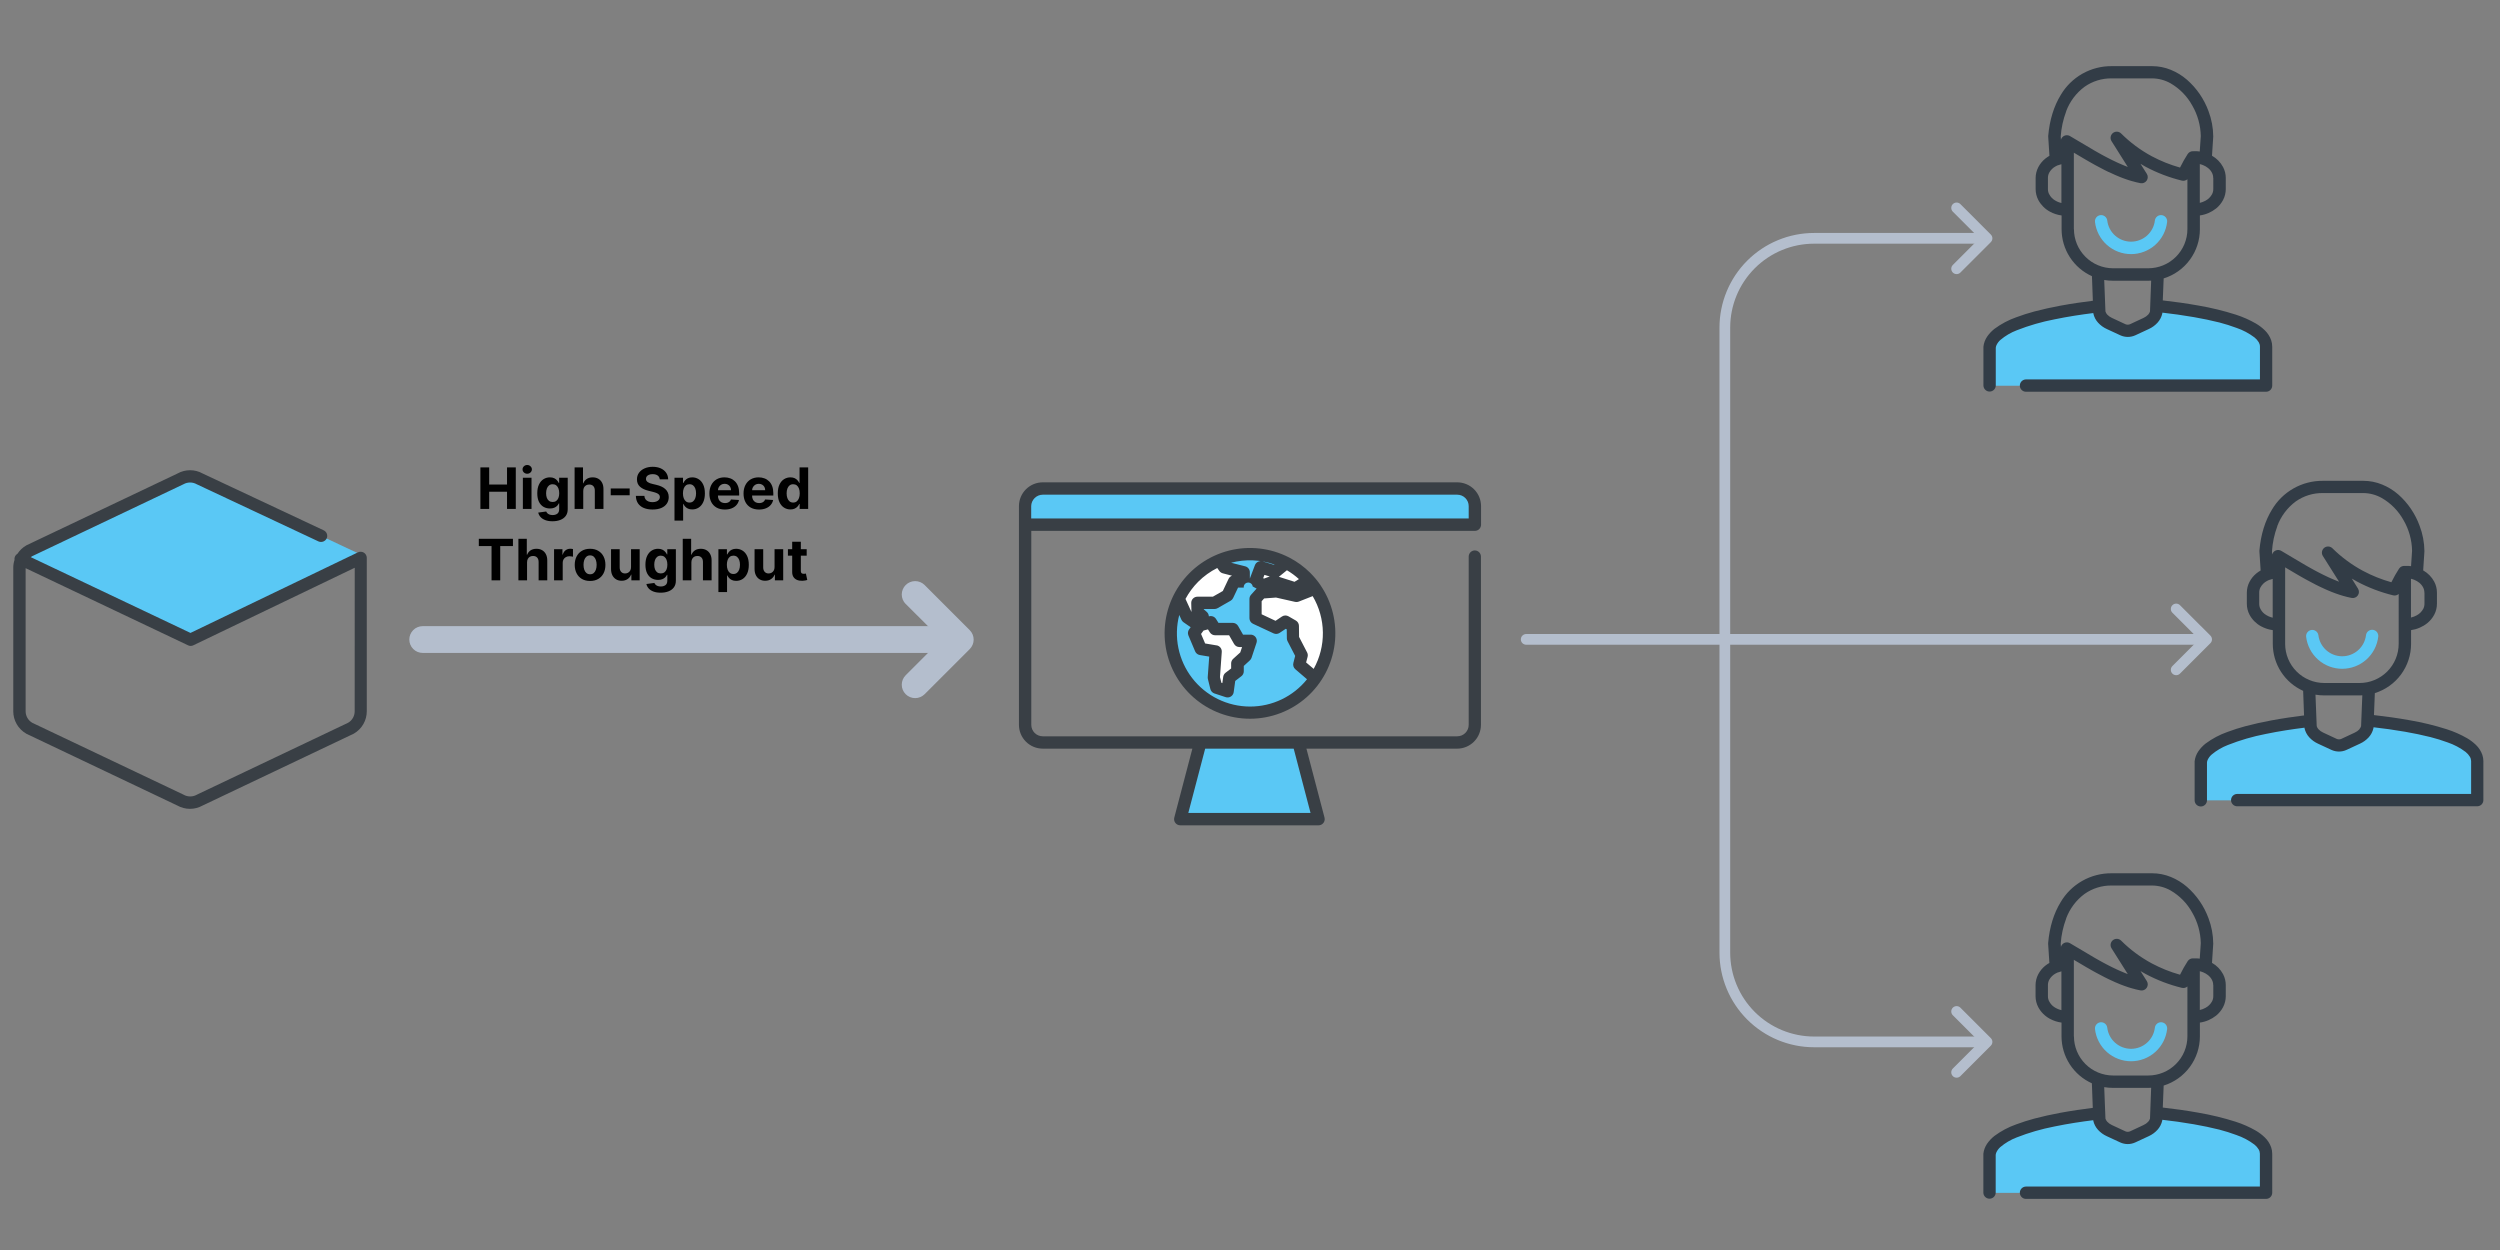 <svg width="1400" height="700" viewBox="0 0 1400 700" fill="none" xmlns="http://www.w3.org/2000/svg">
<rect x="0" y="0" width="1400" height="700" fill="#808080" stroke="none"/>
<path d="M203.32 311.16L106.32 358.04L12.5 312.54L101 268.22C102.663 267.269 104.545 266.769 106.46 266.769C108.375 266.769 110.257 267.269 111.92 268.22L203.32 311.16Z" fill="#5AC8F5"/>
<path d="M203.81 309.5C203.315 309.198 202.755 309.021 202.176 308.985C201.598 308.948 201.019 309.053 200.49 309.29L106.66 354.44L17.23 312C17.492 311.8 17.765 311.616 18.05 311.45L102.44 271.32L102.72 271.19C103.858 270.541 105.145 270.2 106.455 270.2C107.765 270.2 109.052 270.541 110.19 271.19L110.46 271.32L178.36 303.2C179.19 303.559 180.125 303.587 180.975 303.279C181.825 302.97 182.524 302.348 182.93 301.54C183.121 301.132 183.229 300.69 183.249 300.24C183.269 299.789 183.199 299.34 183.045 298.916C182.891 298.493 182.655 298.104 182.35 297.771C182.046 297.439 181.679 297.17 181.27 296.98L113.51 265.17C111.353 263.958 108.92 263.321 106.445 263.321C103.971 263.321 101.537 263.958 99.38 265.17L14.84 305.35L14.63 305.49C12.662 306.629 10.993 308.219 9.76 310.13L9.65 310.19C9.108 310.525 8.675 311.011 8.405 311.588C8.135 312.165 8.039 312.809 8.13 313.44V313.53C7.669 314.955 7.433 316.443 7.43 317.94V398.35C7.436 400.873 8.103 403.35 9.364 405.534C10.626 407.719 12.438 409.534 14.62 410.8L14.83 410.94L99.31 451.1C101.471 452.314 103.907 452.952 106.385 452.952C108.863 452.952 111.3 452.314 113.46 451.1L197.93 410.94L198.21 410.8C200.391 409.533 202.202 407.717 203.463 405.533C204.725 403.349 205.393 400.872 205.4 398.35V312.35C205.388 311.781 205.237 311.224 204.96 310.727C204.683 310.23 204.288 309.809 203.81 309.5ZM198.62 398.35C198.618 399.649 198.276 400.925 197.626 402.049C196.977 403.174 196.044 404.109 194.92 404.76L110.53 444.88L110.26 445.02C109.122 445.669 107.835 446.01 106.525 446.01C105.215 446.01 103.928 445.669 102.79 445.02L102.51 444.88L18.05 404.76C16.932 404.103 16.003 403.167 15.354 402.043C14.706 400.92 14.36 399.647 14.35 398.35V318.18L105.28 361.36C105.743 361.602 106.258 361.728 106.78 361.728C107.303 361.728 107.817 361.602 108.28 361.36L198.65 317.94L198.62 398.35Z" fill="#393F45"/>
<path d="M533.39 350.64H236.71C234.721 350.64 232.813 351.43 231.407 352.837C230 354.243 229.21 356.151 229.21 358.14C229.21 360.129 230 362.037 231.407 363.443C232.813 364.85 234.721 365.64 236.71 365.64H533.4C535.389 365.64 537.297 364.85 538.703 363.443C540.11 362.037 540.9 360.129 540.9 358.14C540.9 356.151 540.11 354.243 538.703 352.837C537.297 351.43 535.389 350.64 533.4 350.64" fill="#B4BECD"/>
<path d="M507.18 338.19L527.18 358.14L507.18 378.14C505.773 379.547 504.982 381.455 504.982 383.445C504.982 385.435 505.773 387.343 507.18 388.75C508.587 390.157 510.495 390.948 512.485 390.948C514.475 390.948 516.383 390.157 517.79 388.75L543.05 363.49C543.747 362.794 544.3 361.967 544.677 361.056C545.054 360.146 545.248 359.171 545.248 358.185C545.248 357.2 545.054 356.224 544.677 355.314C544.3 354.404 543.747 353.577 543.05 352.88L517.79 327.62C516.383 326.213 514.475 325.423 512.485 325.423C510.495 325.423 508.587 326.213 507.18 327.62C505.773 329.027 504.982 330.935 504.982 332.925C504.982 334.915 505.773 336.823 507.18 338.23V338.19Z" fill="#B4BECD"/>
<path d="M727.11 416.14L738.38 460.79H660.94L672.54 416.14H727.11ZM816.11 273.14H584C582.713 273.14 581.44 273.394 580.251 273.886C579.063 274.379 577.983 275.101 577.074 276.011C576.165 276.921 575.444 278.002 574.952 279.191C574.461 280.379 574.209 281.654 574.21 282.94V282.94V294.7H825.9V282.89C825.9 281.604 825.646 280.33 825.154 279.141C824.661 277.953 823.939 276.873 823.029 275.964C822.119 275.055 821.038 274.334 819.849 273.842C818.661 273.351 817.386 273.099 816.1 273.1L816.11 273.14ZM700 310.49C691.215 310.49 682.626 313.095 675.322 317.976C668.017 322.857 662.323 329.795 658.961 337.911C655.599 346.028 654.72 354.959 656.433 363.576C658.147 372.193 662.378 380.108 668.59 386.32C674.803 392.532 682.717 396.763 691.334 398.477C699.951 400.191 708.882 399.311 716.999 395.949C725.115 392.587 732.053 386.893 736.934 379.589C741.815 372.284 744.42 363.696 744.42 354.91C744.42 343.129 739.74 331.831 731.41 323.5C723.079 315.17 711.781 310.49 700 310.49V310.49Z" fill="#5AC8F5"/>
<path d="M694.12 359.09H700.4L697.63 367.46L693.1 371.65V376.19L688.56 379.65L687.56 387.33L681.27 385.26L679.89 379.67L680.89 365.02L672.52 363.63L668.76 354.74L671.7 350.65L664.84 345.81L660.11 335.51C664.959 325.865 673.033 318.223 682.93 313.91L685.75 317.91L696.57 320.68V325.79H691.19L687.5 333.59L680.17 337.74H670.6L670.74 342.97L673.51 345.41L672.82 349.95L678.05 348.56L680.5 352.41H690.36L694.12 359.09ZM713.31 326L725.52 329.84L733.01 325.21C729.423 321.26 725.159 317.982 720.42 315.53L714.35 320.45L706.14 317.99L703.14 325.68L707.68 328.12L713.31 326ZM736.67 329.84L726.22 333.98L715 331.39L706.44 332.04L703.22 335.6V346.44L714.74 351.81L719.97 348.31L724.08 350.68L724.16 357.73L729.05 367.16L727.66 372.39L734.97 378.67L736.71 380.05C746.28 363.93 747.71 347.28 736.71 329.79L736.67 329.84Z" fill="white"/>
<path d="M825.93 308.23C825.475 308.23 825.026 308.319 824.606 308.493C824.186 308.667 823.805 308.922 823.483 309.243C823.162 309.565 822.907 309.946 822.733 310.366C822.559 310.786 822.47 311.236 822.47 311.69V405.91C822.471 406.753 822.306 407.589 821.984 408.368C821.662 409.148 821.189 409.856 820.592 410.452C819.996 411.049 819.288 411.522 818.508 411.844C817.729 412.166 816.893 412.331 816.05 412.33H583.94C582.24 412.327 580.61 411.651 579.407 410.45C578.204 409.249 577.525 407.62 577.52 405.92V297.29H825.93C826.848 297.29 827.728 296.925 828.376 296.276C829.025 295.628 829.39 294.748 829.39 293.83V283.46C829.395 279.926 827.997 276.535 825.503 274.032C823.009 271.528 819.624 270.118 816.09 270.11H583.94C582.19 270.109 580.457 270.452 578.839 271.121C577.222 271.79 575.753 272.771 574.515 274.008C573.277 275.245 572.295 276.714 571.625 278.33C570.955 279.947 570.61 281.68 570.61 283.43V405.91C570.61 409.445 572.014 412.836 574.514 415.336C577.014 417.835 580.405 419.24 583.94 419.24H667.73L657.6 457.85C657.368 458.737 657.499 459.68 657.962 460.471C658.425 461.262 659.183 461.837 660.07 462.07C660.354 462.141 660.647 462.178 660.94 462.18H738.38C738.834 462.18 739.284 462.09 739.704 461.917C740.124 461.743 740.505 461.488 740.826 461.166C741.148 460.845 741.403 460.464 741.576 460.044C741.75 459.624 741.84 459.174 741.84 458.72C741.843 458.426 741.806 458.133 741.73 457.85L731.6 419.25H816C819.534 419.245 822.921 417.838 825.42 415.34C827.918 412.841 829.325 409.454 829.33 405.92V311.69C829.33 310.778 828.969 309.904 828.326 309.257C827.684 308.611 826.811 308.245 825.9 308.24L825.93 308.23ZM579.4 278.92C579.994 278.321 580.702 277.845 581.481 277.521C582.26 277.196 583.096 277.029 583.94 277.03H816.05C816.892 277.027 817.726 277.191 818.505 277.511C819.284 277.832 819.992 278.303 820.588 278.897C821.185 279.492 821.658 280.198 821.981 280.976C822.304 281.754 822.47 282.588 822.47 283.43V283.43V290.34H577.47V283.43C577.479 282.588 577.654 281.756 577.985 280.982C578.316 280.208 578.797 279.507 579.4 278.92ZM733.9 455.24H665.45L674.9 419.24H724.47L733.9 455.24ZM733.79 320.84C730.321 317.387 726.345 314.484 722 312.23L721.77 312.12C711.398 306.811 699.444 305.472 688.154 308.356C676.864 311.24 667.017 318.147 660.461 327.78C653.905 337.413 651.093 349.108 652.553 360.668C654.012 372.229 659.644 382.858 668.388 390.559C677.133 398.26 688.388 402.502 700.04 402.489C711.692 402.475 722.939 398.207 731.666 390.487C740.392 382.766 745.999 372.124 747.433 360.56C748.866 348.997 746.028 337.308 739.45 327.69V327.64C737.781 325.213 735.889 322.947 733.8 320.87L733.79 320.84ZM727.38 324.3L724.94 325.81L716.15 323C716.244 322.939 716.334 322.872 716.42 322.8L720.68 319.34C723.075 320.755 725.32 322.41 727.38 324.28V324.3ZM707.38 323.79L708.07 321.93L711.07 322.83L707.88 324L707.38 323.79ZM713.71 316.13L713.47 316.32L707 314.38C706.162 314.13 705.262 314.206 704.477 314.591C703.693 314.977 703.084 315.644 702.77 316.46L699.91 324V320.48C699.911 319.714 699.657 318.97 699.188 318.365C698.719 317.76 698.062 317.329 697.32 317.14L689.42 315.14C697.439 313.016 705.912 313.364 713.73 316.14L713.71 316.13ZM671 325.77C674.12 322.654 677.719 320.057 681.66 318.08L682.84 319.74C683.327 320.41 684.035 320.885 684.84 321.08L689.94 322.4C689.088 322.71 688.391 323.342 688 324.16L684.78 330.96L679.2 334.15H670.55C669.632 334.15 668.752 334.514 668.103 335.163C667.454 335.812 667.09 336.692 667.09 337.61V337.71L667.22 342.71L663.87 335.39C665.763 331.852 668.165 328.61 671 325.77V325.77ZM681.37 361.43L674.87 360.34L672.59 355L673.98 353.11L676.46 352.45L677.54 354.15C677.853 354.641 678.284 355.045 678.795 355.324C679.305 355.604 679.878 355.75 680.46 355.75H688.3L691.07 360.59C691.37 361.122 691.806 361.565 692.333 361.874C692.86 362.183 693.459 362.347 694.07 362.35H695.55L694.55 365.35L690.55 368.97C690.198 369.293 689.918 369.685 689.727 370.123C689.536 370.56 689.438 371.033 689.44 371.51V374.34L686.25 376.79C685.569 377.342 685.122 378.132 685 379L684.51 382.54L683.99 382.36L683.19 379.16L684.19 365.05C684.25 364.195 683.99 363.349 683.462 362.675C682.933 362.001 682.174 361.546 681.33 361.4L681.37 361.43ZM700 395.67C693.744 395.66 687.573 394.218 681.96 391.456C676.346 388.693 671.44 384.682 667.616 379.731C663.792 374.78 661.152 369.019 659.897 362.89C658.643 356.76 658.808 350.425 660.38 344.37L661.62 347.09C661.881 347.643 662.28 348.118 662.78 348.47L666.78 351.24L665.88 352.48C665.536 352.963 665.322 353.527 665.257 354.117C665.192 354.707 665.279 355.303 665.51 355.85L669.27 364.75C669.496 365.288 669.856 365.76 670.314 366.122C670.772 366.484 671.314 366.724 671.89 366.82L677.16 367.7L676.33 379.21C676.308 379.576 676.341 379.944 676.43 380.3L677.81 385.89C677.954 386.453 678.236 386.97 678.631 387.396C679.025 387.822 679.52 388.143 680.07 388.33L686.36 390.4C687.23 390.688 688.178 390.619 688.998 390.209C689.817 389.798 690.44 389.079 690.73 388.21C690.801 388.01 690.848 387.801 690.87 387.59L691.73 381.32L695.14 378.7C695.569 378.376 695.916 377.958 696.156 377.477C696.395 376.997 696.52 376.467 696.52 375.93V372.93L699.95 369.77C700.38 369.375 700.7 368.875 700.88 368.32L703.65 359.95C703.938 359.08 703.869 358.131 703.459 357.312C703.048 356.493 702.329 355.87 701.46 355.58C701.109 355.46 700.741 355.4 700.37 355.4H696.1L693.34 350.56C693.037 350.03 692.601 349.588 692.075 349.28C691.548 348.971 690.95 348.805 690.34 348.8H682.34L680.95 346.6C680.557 345.98 679.976 345.502 679.293 345.236C678.609 344.97 677.858 344.929 677.15 345.12H676.95C676.931 344.654 676.817 344.196 676.616 343.775C676.415 343.354 676.13 342.978 675.78 342.67L674.12 341.22V341.05H680.12C680.72 341.049 681.31 340.891 681.83 340.59L689.16 336.4C689.769 336.049 690.254 335.518 690.55 334.88L693.31 329.06H696.51C696.426 328.397 696.61 327.728 697.019 327.2C697.429 326.672 698.032 326.328 698.695 326.245C699.358 326.161 700.027 326.345 700.555 326.754C701.083 327.164 701.426 327.767 701.51 328.43L703.7 329.6L700.59 333.06C700.02 333.695 699.7 334.516 699.69 335.37V346.22C699.698 346.872 699.89 347.509 700.244 348.058C700.598 348.606 701.099 349.043 701.69 349.32L713.21 354.69C713.748 354.936 714.34 355.04 714.93 354.993C715.52 354.946 716.088 354.749 716.58 354.42L720.04 352.12L720.58 352.44L720.64 357.52C720.643 358.06 720.777 358.592 721.03 359.07L725.29 367.3L724.29 371.25C724.121 371.877 724.133 372.54 724.324 373.161C724.515 373.781 724.878 374.336 725.37 374.76L731.93 380.39C728.094 385.168 723.233 389.023 717.706 391.668C712.179 394.313 706.127 395.681 700 395.67V395.67ZM735.78 374.67L731.42 370.97L732.25 367.84C732.468 367.008 732.372 366.125 731.98 365.36L727.48 356.67L727.41 350.45C727.401 349.849 727.236 349.262 726.93 348.744C726.625 348.227 726.191 347.798 725.67 347.5L721.56 345.13C721.002 344.806 720.364 344.645 719.719 344.664C719.074 344.684 718.447 344.883 717.91 345.24L714.3 347.66L706.52 344V336.68L707.9 335.13L714.56 334.63L725.3 337.06C725.968 337.205 726.663 337.149 727.3 336.9L735.1 333.83C738.75 339.99 740.72 347 740.813 354.159C740.906 361.319 739.119 368.377 735.63 374.63L735.78 374.67Z" fill="#393F45"/>
<path d="M1269 194.49V216H1114.14V194.49C1115.52 180.97 1150.36 174.55 1172.82 171.8H1175.53L1175.66 174.93C1176.2 177.49 1178.24 179.77 1181.26 181.16L1188.86 184.69C1189.72 185.076 1190.65 185.275 1191.59 185.275C1192.53 185.275 1193.46 185.076 1194.32 184.69L1201.92 181.16C1204.92 179.78 1206.98 177.47 1207.51 174.93L1207.65 171.62H1210.37C1233.45 174.15 1269.66 180.42 1269 194.49ZM1173.2 124.31C1173.77 129.264 1176.15 133.834 1179.87 137.151C1183.6 140.468 1188.41 142.301 1193.4 142.301C1198.38 142.301 1203.19 140.468 1206.92 137.151C1210.64 133.834 1213.02 129.264 1213.59 124.31C1213.7 123.4 1213.44 122.485 1212.87 121.766C1212.3 121.047 1211.47 120.582 1210.57 120.475C1209.66 120.368 1208.74 120.626 1208.02 121.193C1207.3 121.761 1206.84 122.59 1206.73 123.5C1206.34 126.762 1204.77 129.769 1202.31 131.95C1199.85 134.131 1196.68 135.335 1193.4 135.335C1190.11 135.335 1186.94 134.131 1184.48 131.95C1182.02 129.769 1180.45 126.762 1180.06 123.5C1179.95 122.59 1179.49 121.761 1178.77 121.193C1178.05 120.626 1177.13 120.368 1176.23 120.475C1175.32 120.582 1174.49 121.047 1173.92 121.766C1173.35 122.485 1173.09 123.4 1173.2 124.31V124.31Z" fill="#5AC8F5"/>
<path d="M1272.44 194.09C1272.44 192.869 1272.24 191.657 1271.85 190.5C1271.1 188.378 1269.86 186.462 1268.23 184.91C1266.74 183.475 1265.09 182.223 1263.31 181.18C1259.72 179.118 1255.93 177.442 1251.99 176.18C1245.2 174.019 1238.27 172.331 1231.25 171.13C1224.25 169.86 1217.25 168.92 1211.16 168.23L1211.65 156.02V155.92C1217.53 154.093 1222.67 150.432 1226.32 145.473C1229.97 140.515 1231.94 134.518 1231.94 128.36V120.65C1235.27 120.181 1238.41 118.828 1241.04 116.73C1242.65 115.422 1243.98 113.799 1244.94 111.96C1245.92 110.083 1246.43 107.997 1246.43 105.88V99.66C1246.43 97.543 1245.92 95.457 1244.94 93.58C1243.52 90.907 1241.36 88.697 1238.72 87.21L1239.41 76.57V76.34C1239.37 71.535 1238.48 66.774 1236.78 62.28C1234.3 55.479 1230.15 49.414 1224.7 44.65C1222.02 42.328 1218.98 40.461 1215.7 39.12C1212.37 37.748 1208.8 37.042 1205.2 37.04H1182.56C1176.8 36.988 1171.13 38.456 1166.11 41.294C1161.1 44.133 1156.92 48.243 1154 53.21C1150.19 59.44 1147.78 67.12 1147 76.09C1146.99 76.26 1146.99 76.43 1147 76.6L1147.69 87.25C1146.87 87.719 1146.09 88.251 1145.35 88.84C1143.74 90.148 1142.41 91.771 1141.45 93.61C1140.47 95.488 1139.96 97.573 1139.95 99.69V105.92C1139.96 108.037 1140.47 110.121 1141.45 112C1142.93 114.767 1145.19 117.038 1147.95 118.53C1149.98 119.628 1152.2 120.35 1154.49 120.66V128.38C1154.5 133.931 1156.1 139.363 1159.12 144.024C1162.13 148.685 1166.43 152.377 1171.49 154.66L1172 168.42C1166.47 169.11 1160.15 170.01 1153.78 171.19C1148.87 172.1 1143.92 173.19 1139.21 174.44C1135.8 175.35 1132.43 176.44 1129.13 177.66C1124.77 179.191 1120.66 181.369 1116.94 184.12C1115.34 185.364 1113.94 186.848 1112.79 188.52C1111.66 190.193 1110.95 192.114 1110.72 194.12C1110.71 194.236 1110.71 194.353 1110.72 194.47V216C1110.77 216.884 1111.15 217.716 1111.8 218.325C1112.44 218.934 1113.29 219.274 1114.18 219.274C1115.06 219.274 1115.91 218.934 1116.56 218.325C1117.2 217.716 1117.58 216.884 1117.63 216V194.72C1117.69 194.245 1117.81 193.78 1118 193.34C1118.53 192.193 1119.3 191.171 1120.25 190.34C1122.97 188.054 1126.05 186.239 1129.36 184.97C1136.25 182.262 1143.38 180.199 1150.65 178.81C1158.07 177.27 1165.65 176.13 1172.27 175.31V175.57C1172.69 177.492 1173.61 179.269 1174.94 180.72C1176.3 182.206 1177.95 183.404 1179.78 184.24L1187.39 187.77C1188.7 188.368 1190.13 188.678 1191.58 188.678C1193.02 188.678 1194.45 188.368 1195.76 187.77L1203.36 184.24C1205.2 183.408 1206.84 182.21 1208.2 180.72C1209.53 179.27 1210.46 177.493 1210.88 175.57C1210.91 175.408 1210.93 175.244 1210.94 175.08C1216.38 175.7 1222.48 176.52 1228.59 177.59C1233.43 178.44 1238.32 179.45 1242.86 180.59C1246.08 181.429 1249.25 182.43 1252.37 183.59C1256.01 184.821 1259.43 186.631 1262.5 188.95C1263.45 189.7 1264.26 190.614 1264.88 191.65C1265.32 192.37 1265.56 193.196 1265.57 194.04V212.47H1134.55C1133.66 212.476 1132.8 212.826 1132.16 213.449C1131.52 214.071 1131.15 214.917 1131.11 215.81C1131.08 216.702 1131.4 217.572 1131.99 218.238C1132.59 218.903 1133.42 219.312 1134.31 219.38H1269C1269.45 219.38 1269.9 219.29 1270.32 219.116C1270.74 218.942 1271.12 218.687 1271.44 218.366C1271.76 218.044 1272.02 217.663 1272.19 217.243C1272.36 216.823 1272.45 216.374 1272.45 215.92V194.49C1272.43 194.36 1272.44 194.22 1272.44 194.09ZM1239.44 99.63V105.85C1239.45 106.861 1239.21 107.86 1238.75 108.76C1237.9 110.315 1236.61 111.585 1235.04 112.41C1234.05 112.95 1232.99 113.35 1231.89 113.6V91.9C1232.13 91.96 1232.37 92 1232.58 92.07C1232.97 92.182 1233.35 92.316 1233.72 92.47V92.47C1234.73 92.87 1235.68 93.423 1236.53 94.11C1237.41 94.814 1238.14 95.692 1238.67 96.69C1239.15 97.595 1239.4 98.605 1239.39 99.63H1239.44ZM1157.01 62.39C1159.04 56.893 1162.63 52.105 1167.33 48.61C1171.77 45.471 1177.1 43.819 1182.54 43.89H1205.16C1208.8 43.917 1212.37 44.87 1215.53 46.66C1220.64 49.626 1224.84 53.931 1227.68 59.11C1230.69 64.309 1232.32 70.186 1232.44 76.19L1231.86 84.82H1231.65L1231.09 84.76L1230.4 84.69H1228.3C1227.68 84.635 1227.05 84.751 1226.49 85.024C1225.93 85.297 1225.45 85.717 1225.11 86.24C1223.53 88.685 1222.1 91.223 1220.82 93.84C1215.3 92.3 1209.97 90.161 1204.92 87.46C1198.63 84.061 1192.87 79.773 1187.81 74.73C1187.21 74.136 1186.4 73.785 1185.56 73.743C1184.71 73.7 1183.88 73.969 1183.22 74.499C1182.56 75.029 1182.12 75.783 1181.97 76.618C1181.83 77.453 1182 78.311 1182.45 79.03L1191.56 93.48L1190.74 93.17L1190.41 93.04L1189.41 92.63L1188.83 92.39L1187.35 91.76L1186.82 91.53L1185.29 90.84L1184.83 90.61L1183.22 89.85L1182.85 89.67L1181.17 88.82L1180.89 88.68L1179.12 87.76L1178.95 87.67L1177.08 86.67C1175.75 85.98 1174.44 85.2 1173.15 84.46C1167.97 81.46 1163.15 78.46 1159.15 76.17C1158.76 75.946 1158.32 75.802 1157.87 75.746C1157.42 75.691 1156.96 75.725 1156.52 75.847C1156.09 75.968 1155.68 76.175 1155.32 76.456C1154.96 76.736 1154.66 77.084 1154.44 77.48C1154.3 77.717 1154.19 77.973 1154.12 78.24L1154 76.45C1154.33 71.639 1155.36 66.902 1157.06 62.39H1157.01ZM1147.53 108.78C1147.07 107.88 1146.83 106.881 1146.84 105.87V99.65C1146.83 98.638 1147.07 97.64 1147.53 96.74C1148.38 95.183 1149.68 93.913 1151.25 93.09C1151.62 92.887 1152.01 92.703 1152.4 92.54H1152.53C1153.14 92.302 1153.76 92.108 1154.39 91.96V113.68C1152.67 113.299 1151.05 112.529 1149.67 111.43C1148.8 110.698 1148.09 109.797 1147.58 108.78H1147.53ZM1161.36 128.37V85.5L1168.23 89.56L1168.65 89.8L1171.2 91.26L1172.43 91.95L1173.57 92.58L1174.87 93.27L1175.51 93.61C1175.68 93.7 1175.87 93.79 1176.04 93.89L1177.48 94.64L1178.48 95.18L1180.77 96.31H1180.87L1181.74 96.71L1183.45 97.5C1183.79 97.66 1184.14 97.8 1184.45 97.96L1186.21 98.7L1186.83 98.96L1187.2 99.12L1187.59 99.27L1189.41 99.96L1189.66 100.05C1190.32 100.29 1190.97 100.53 1191.66 100.74L1192.11 100.89C1192.78 101.103 1193.44 101.303 1194.11 101.49H1194.18L1196.18 102.03L1196.62 102.13C1197.31 102.29 1197.96 102.44 1198.62 102.57C1199.28 102.702 1199.97 102.637 1200.59 102.383C1201.22 102.129 1201.76 101.696 1202.14 101.139C1202.52 100.582 1202.73 99.925 1202.75 99.25C1202.76 98.575 1202.57 97.91 1202.21 97.34L1198.68 91.75C1199.68 92.32 1200.62 92.87 1201.59 93.41C1207.99 96.821 1214.79 99.417 1221.83 101.14C1222.37 101.271 1222.94 101.271 1223.48 101.139C1224.03 101.007 1224.53 100.746 1224.95 100.38V128.3C1224.95 131.181 1224.38 134.033 1223.28 136.694C1222.18 139.356 1220.56 141.774 1218.52 143.81C1216.49 145.847 1214.07 147.462 1211.41 148.563C1208.74 149.665 1205.89 150.231 1203.01 150.23H1183.24C1177.45 150.201 1171.91 147.888 1167.83 143.793C1163.74 139.699 1161.43 134.156 1161.41 128.37H1161.36ZM1202.99 176.17C1202.25 176.956 1201.36 177.588 1200.37 178.03L1192.8 181.57C1191.99 181.903 1191.08 181.903 1190.27 181.57L1182.67 178.03C1181.68 177.588 1180.79 176.956 1180.05 176.17C1179.59 175.668 1179.24 175.065 1179.05 174.41L1178.36 156.8C1179.96 157.072 1181.58 157.209 1183.2 157.21H1203C1203.56 157.21 1204.1 157.21 1204.65 157.16L1204 174.4C1203.82 175.059 1203.47 175.664 1203 176.16L1202.99 176.17Z" fill="#323C46"/>
<path d="M1387.23 426.71V448.19H1232.4V426.71C1233.78 413.19 1268.62 406.77 1291.08 404.02H1293.79L1293.93 407.15C1294.47 409.71 1296.5 411.99 1299.52 413.38L1307.13 416.91C1307.99 417.296 1308.92 417.495 1309.85 417.495C1310.79 417.495 1311.72 417.296 1312.58 416.91L1320.19 413.38C1323.19 412 1325.19 409.69 1325.77 407.15L1325.91 403.84H1328.64C1351.71 406.37 1387.93 412.64 1387.23 426.71ZM1291.43 356.53C1292 361.484 1294.38 366.054 1298.1 369.371C1301.83 372.688 1306.64 374.521 1311.62 374.521C1316.61 374.521 1321.42 372.688 1325.15 369.371C1328.87 366.054 1331.25 361.484 1331.82 356.53C1331.93 355.621 1331.67 354.705 1331.1 353.986C1330.53 353.267 1329.7 352.803 1328.79 352.695C1327.89 352.588 1326.97 352.846 1326.25 353.413C1325.53 353.981 1325.07 354.811 1324.96 355.72C1324.56 358.974 1322.98 361.97 1320.53 364.143C1318.07 366.315 1314.91 367.514 1311.63 367.514C1308.35 367.514 1305.19 366.315 1302.73 364.143C1300.28 361.97 1298.7 358.974 1298.3 355.72C1298.17 354.828 1297.7 354.021 1296.98 353.472C1296.27 352.922 1295.37 352.674 1294.47 352.78C1293.57 352.885 1292.76 353.336 1292.19 354.037C1291.62 354.738 1291.35 355.632 1291.43 356.53V356.53Z" fill="#5AC8F5"/>
<path d="M1390.7 426.31C1390.7 425.089 1390.5 423.877 1390.11 422.72C1389.36 420.598 1388.13 418.683 1386.5 417.13C1385.01 415.695 1383.36 414.443 1381.57 413.4C1377.98 411.337 1374.19 409.661 1370.25 408.4C1363.46 406.237 1356.53 404.549 1349.51 403.35C1342.51 402.08 1335.51 401.14 1329.42 400.45L1329.91 388.24V388.14C1335.79 386.313 1340.93 382.652 1344.58 377.694C1348.23 372.735 1350.2 366.738 1350.2 360.58V352.87C1353.53 352.403 1356.67 351.05 1359.3 348.95C1360.91 347.642 1362.24 346.019 1363.2 344.18C1364.18 342.303 1364.69 340.217 1364.69 338.1V331.87C1364.69 329.753 1364.18 327.667 1363.2 325.79C1361.78 323.117 1359.62 320.907 1356.98 319.42L1357.67 308.78V308.55C1357.62 303.746 1356.71 298.989 1355 294.5C1352.54 287.709 1348.42 281.646 1343 276.87C1340.32 274.549 1337.28 272.681 1334 271.34C1330.67 269.968 1327.1 269.262 1323.5 269.26H1300.86C1295.09 269.2 1289.41 270.664 1284.39 273.503C1279.37 276.342 1275.19 280.457 1272.27 285.43C1268.45 291.66 1266.04 299.34 1265.27 308.31C1265.26 308.48 1265.26 308.65 1265.27 308.82L1265.96 319.47C1265.14 319.937 1264.36 320.469 1263.63 321.06C1262.01 322.365 1260.68 323.989 1259.72 325.83C1258.74 327.707 1258.23 329.793 1258.23 331.91V338.14C1258.23 340.257 1258.74 342.343 1259.72 344.22C1261.2 346.991 1263.46 349.262 1266.23 350.75C1268.26 351.85 1270.47 352.571 1272.76 352.88V360.6C1272.77 366.151 1274.37 371.583 1277.39 376.244C1280.4 380.905 1284.7 384.598 1289.76 386.88L1290.27 400.64C1284.74 401.33 1278.42 402.23 1272.05 403.41C1267.15 404.32 1262.19 405.41 1257.48 406.66C1254.07 407.567 1250.71 408.64 1247.4 409.88C1243.04 411.411 1238.93 413.589 1235.21 416.34C1233.61 417.582 1232.21 419.067 1231.07 420.74C1229.93 422.41 1229.22 424.332 1228.99 426.34C1228.98 426.456 1228.98 426.574 1228.99 426.69V448.17C1228.99 449.088 1229.35 449.968 1230 450.617C1230.65 451.266 1231.53 451.63 1232.45 451.63C1233.37 451.63 1234.25 451.266 1234.9 450.617C1235.55 449.968 1235.91 449.088 1235.91 448.17V426.94C1235.96 426.465 1236.08 425.999 1236.27 425.56C1236.8 424.413 1237.57 423.391 1238.52 422.56C1241.24 420.277 1244.32 418.462 1247.63 417.19C1254.51 414.473 1261.63 412.401 1268.9 411C1276.32 409.46 1283.9 408.32 1290.52 407.5V407.76C1290.94 409.681 1291.86 411.457 1293.19 412.91C1294.55 414.399 1296.2 415.596 1298.03 416.43L1305.64 419.96C1306.95 420.558 1308.38 420.868 1309.83 420.868C1311.27 420.868 1312.7 420.558 1314.01 419.96L1321.62 416.43C1323.46 415.596 1325.1 414.399 1326.46 412.91C1327.79 411.459 1328.71 409.682 1329.13 407.76C1329.16 407.598 1329.18 407.434 1329.19 407.27C1334.63 407.89 1340.73 408.71 1346.85 409.78C1351.69 410.63 1356.58 411.64 1361.11 412.78C1364.33 413.603 1367.5 414.587 1370.62 415.73C1374.26 416.961 1377.68 418.771 1380.75 421.09C1381.7 421.84 1382.51 422.755 1383.13 423.79C1383.57 424.511 1383.81 425.336 1383.83 426.18V444.61H1252.81C1251.92 444.618 1251.06 444.971 1250.42 445.594C1249.79 446.217 1249.41 447.063 1249.38 447.955C1249.35 448.847 1249.67 449.716 1250.27 450.38C1250.86 451.044 1251.69 451.453 1252.58 451.52H1387.23C1388.15 451.52 1389.03 451.156 1389.68 450.507C1390.33 449.858 1390.69 448.978 1390.69 448.06V426.71C1390.69 426.58 1390.7 426.44 1390.7 426.31ZM1357.7 331.85V338.07C1357.71 339.082 1357.48 340.082 1357.01 340.98C1356.16 342.538 1354.87 343.808 1353.3 344.63C1352.31 345.17 1351.25 345.57 1350.15 345.82V324.12C1350.39 324.18 1350.64 324.22 1350.84 324.29C1351.23 324.402 1351.61 324.536 1351.98 324.69V324.69C1353 325.088 1353.94 325.641 1354.79 326.33C1355.67 327.034 1356.4 327.912 1356.93 328.91C1357.41 329.815 1357.66 330.826 1357.65 331.85H1357.7ZM1275.27 294.61C1277.3 289.115 1280.89 284.328 1285.59 280.83C1290.03 277.691 1295.36 276.039 1300.8 276.11H1323.42C1327.06 276.137 1330.63 277.09 1333.79 278.88C1338.92 281.837 1343.14 286.143 1346 291.33C1349.01 296.529 1350.64 302.406 1350.76 308.41L1350.19 317.04H1350L1349.44 316.98L1348.75 316.91H1346.65C1346.03 316.858 1345.4 316.974 1344.84 317.247C1344.28 317.52 1343.8 317.939 1343.46 318.46C1341.88 320.905 1340.45 323.443 1339.17 326.06C1333.65 324.519 1328.32 322.379 1323.27 319.68C1316.98 316.297 1311.2 312.027 1306.12 307C1305.51 306.417 1304.72 306.074 1303.88 306.036C1303.03 305.999 1302.21 306.269 1301.55 306.796C1300.9 307.323 1300.46 308.071 1300.31 308.9C1300.17 309.729 1300.33 310.582 1300.77 311.3L1309.87 325.75L1309.05 325.44L1308.72 325.31L1307.72 324.9L1307.13 324.66L1305.65 324.03L1305.12 323.8L1303.59 323.11L1303.13 322.88L1301.53 322.12L1301.15 321.94L1299.47 321.09L1299.19 320.95L1297.42 320.03L1297.25 319.94L1295.38 318.94C1294.05 318.25 1292.75 317.47 1291.45 316.73C1286.27 313.73 1281.45 310.78 1277.45 308.44C1276.65 307.99 1275.71 307.875 1274.82 308.121C1273.94 308.366 1273.19 308.952 1272.74 309.75C1272.6 309.989 1272.5 310.245 1272.42 310.51L1272.31 308.72C1272.61 303.894 1273.63 299.139 1275.32 294.61H1275.27ZM1265.85 341C1265.38 340.102 1265.15 339.102 1265.16 338.09V331.87C1265.15 330.858 1265.38 329.858 1265.85 328.96C1266.7 327.402 1267.99 326.132 1269.56 325.31C1269.93 325.11 1270.31 324.93 1270.71 324.76H1270.84C1271.45 324.522 1272.07 324.328 1272.71 324.18V345.9C1270.98 345.521 1269.36 344.752 1267.98 343.65C1267.09 342.926 1266.37 342.023 1265.85 341ZM1279.68 360.59V317.72C1281.96 319.08 1284.25 320.44 1286.54 321.78L1286.96 322.02L1289.51 323.48L1290.75 324.17L1291.89 324.8L1293.19 325.49L1293.82 325.83C1293.99 325.92 1294.18 326.01 1294.35 326.11L1295.79 326.86L1296.79 327.4L1299.08 328.53L1299.18 328.58L1300.05 328.98L1301.76 329.77C1302.1 329.93 1302.45 330.07 1302.76 330.23L1304.52 330.97L1305.14 331.23L1305.51 331.39L1305.9 331.54L1307.73 332.23L1307.97 332.32C1308.63 332.56 1309.28 332.8 1309.97 333.01L1310.43 333.16C1311.07 333.37 1311.72 333.57 1312.37 333.76H1312.44L1314.44 334.3L1314.88 334.4C1315.57 334.56 1316.23 334.71 1316.88 334.84C1317.54 334.972 1318.23 334.907 1318.85 334.653C1319.48 334.399 1320.02 333.966 1320.4 333.409C1320.78 332.852 1320.99 332.196 1321.01 331.52C1321.02 330.845 1320.83 330.181 1320.47 329.61L1317 324C1318 324.57 1318.93 325.12 1319.9 325.66C1326.3 329.072 1333.1 331.669 1340.15 333.39C1340.69 333.524 1341.26 333.525 1341.8 333.393C1342.34 333.26 1342.84 332.999 1343.26 332.63V360.55C1343.26 363.43 1342.69 366.282 1341.59 368.942C1340.49 371.603 1338.87 374.021 1336.84 376.057C1334.8 378.093 1332.38 379.709 1329.72 380.811C1327.06 381.913 1324.21 382.48 1321.33 382.48H1301.55C1295.75 382.464 1290.19 380.152 1286.1 376.05C1282 371.948 1279.69 366.389 1279.68 360.59V360.59ZM1321.3 408.39C1320.56 409.174 1319.67 409.805 1318.69 410.25L1311.11 413.79C1310.71 413.957 1310.28 414.042 1309.85 414.04C1309.41 414.047 1308.98 413.962 1308.58 413.79L1300.98 410.25C1299.99 409.812 1299.1 409.179 1298.36 408.39C1297.89 407.889 1297.55 407.287 1297.36 406.63L1296.67 389.02C1298.27 389.291 1299.89 389.429 1301.51 389.43H1321.26C1321.81 389.43 1322.36 389.43 1322.9 389.38L1322.21 406.62C1322.03 407.279 1321.68 407.884 1321.21 408.38L1321.3 408.39Z" fill="#323C46"/>
<path d="M1269 646.49V668H1114.14V646.49C1115.52 632.97 1150.36 626.55 1172.82 623.8H1175.53L1175.66 626.93C1176.2 629.49 1178.24 631.77 1181.26 633.16L1188.86 636.69C1189.72 637.076 1190.65 637.275 1191.59 637.275C1192.53 637.275 1193.46 637.076 1194.32 636.69L1201.92 633.16C1204.92 631.78 1206.98 629.47 1207.51 626.93L1207.65 623.62H1210.37C1233.45 626.15 1269.66 632.42 1269 646.49ZM1173.2 576.31C1173.77 581.264 1176.15 585.834 1179.87 589.151C1183.6 592.468 1188.41 594.301 1193.4 594.301C1198.38 594.301 1203.19 592.468 1206.92 589.151C1210.64 585.834 1213.02 581.264 1213.59 576.31C1213.64 575.86 1213.61 575.403 1213.48 574.967C1213.36 574.53 1213.15 574.122 1212.87 573.766C1212.59 573.41 1212.24 573.113 1211.85 572.891C1211.45 572.67 1211.02 572.528 1210.57 572.475C1210.11 572.422 1209.66 572.458 1209.22 572.581C1208.79 572.704 1208.38 572.912 1208.02 573.193C1207.67 573.474 1207.37 573.822 1207.15 574.218C1206.92 574.614 1206.78 575.05 1206.73 575.5C1206.34 578.763 1204.77 581.769 1202.31 583.95C1199.85 586.131 1196.68 587.335 1193.4 587.335C1190.11 587.335 1186.94 586.131 1184.48 583.95C1182.02 581.769 1180.45 578.763 1180.06 575.5C1179.95 574.59 1179.49 573.761 1178.77 573.193C1178.05 572.626 1177.13 572.368 1176.23 572.475C1175.32 572.582 1174.49 573.047 1173.92 573.766C1173.35 574.485 1173.09 575.4 1173.2 576.31V576.31Z" fill="#5AC8F5"/>
<path d="M1272.44 646.09C1272.44 644.869 1272.24 643.657 1271.85 642.5C1271.1 640.378 1269.86 638.462 1268.23 636.91C1266.74 635.475 1265.09 634.223 1263.31 633.18C1259.72 631.118 1255.93 629.442 1251.99 628.18C1245.2 626.019 1238.27 624.332 1231.25 623.13C1224.25 621.86 1217.25 620.92 1211.16 620.23L1211.65 608.02V607.92C1217.53 606.093 1222.67 602.432 1226.32 597.473C1229.97 592.515 1231.94 586.518 1231.94 580.36V572.65C1235.27 572.182 1238.41 570.828 1241.04 568.73C1242.65 567.422 1243.98 565.799 1244.94 563.96C1245.92 562.083 1246.43 559.997 1246.43 557.88V551.65C1246.43 549.533 1245.92 547.447 1244.94 545.57C1243.52 542.897 1241.36 540.687 1238.72 539.2L1239.41 528.56V528.33C1239.37 523.525 1238.48 518.764 1236.78 514.27C1234.3 507.469 1230.15 501.404 1224.7 496.64C1222.02 494.319 1218.98 492.451 1215.7 491.11C1212.37 489.738 1208.8 489.032 1205.2 489.03H1182.56C1176.79 488.971 1171.11 490.436 1166.09 493.275C1161.07 496.114 1156.88 500.227 1153.96 505.2C1150.15 511.43 1147.74 519.11 1146.96 528.08C1146.95 528.25 1146.95 528.42 1146.96 528.59L1147.65 539.24C1146.83 539.71 1146.05 540.241 1145.31 540.83C1143.7 542.138 1142.37 543.761 1141.41 545.6C1140.43 547.478 1139.92 549.563 1139.91 551.68V557.91C1139.92 560.027 1140.43 562.112 1141.41 563.99C1142.89 566.757 1145.15 569.028 1147.91 570.52C1149.94 571.618 1152.16 572.34 1154.45 572.65V580.37C1154.46 585.921 1156.06 591.353 1159.08 596.014C1162.09 600.675 1166.39 604.368 1171.45 606.65L1171.96 620.41C1166.43 621.1 1160.11 622 1153.74 623.18C1148.83 624.09 1143.88 625.18 1139.17 626.43C1135.76 627.34 1132.39 628.43 1129.09 629.65C1124.73 631.181 1120.62 633.359 1116.9 636.11C1115.3 637.354 1113.9 638.839 1112.75 640.51C1111.62 642.183 1110.91 644.104 1110.68 646.11C1110.67 646.226 1110.67 646.344 1110.68 646.46V668C1110.73 668.884 1111.11 669.716 1111.75 670.326C1112.4 670.935 1113.25 671.274 1114.13 671.274C1115.02 671.274 1115.87 670.935 1116.51 670.326C1117.16 669.716 1117.54 668.884 1117.59 668V646.72C1117.65 646.245 1117.77 645.781 1117.96 645.34C1118.49 644.193 1119.26 643.171 1120.21 642.34C1122.93 640.055 1126.01 638.239 1129.32 636.97C1136.21 634.262 1143.34 632.2 1150.61 630.81C1158.03 629.27 1165.61 628.13 1172.23 627.31V627.57C1172.65 629.492 1173.57 631.269 1174.9 632.72C1176.26 634.207 1177.91 635.404 1179.74 636.24L1187.35 639.77C1188.66 640.368 1190.09 640.678 1191.54 640.678C1192.98 640.678 1194.41 640.368 1195.72 639.77L1203.32 636.24C1205.16 635.408 1206.8 634.21 1208.16 632.72C1209.49 631.27 1210.42 629.493 1210.84 627.57C1210.87 627.408 1210.89 627.244 1210.9 627.08C1216.34 627.7 1222.44 628.52 1228.55 629.59C1233.39 630.44 1238.28 631.45 1242.82 632.59C1246.04 633.429 1249.21 634.43 1252.33 635.59C1255.97 636.821 1259.39 638.631 1262.46 640.95C1263.41 641.7 1264.22 642.615 1264.84 643.65C1265.28 644.37 1265.52 645.196 1265.53 646.04V664.47H1134.55C1133.66 664.476 1132.8 664.826 1132.16 665.449C1131.52 666.071 1131.14 666.917 1131.11 667.81C1131.08 668.702 1131.4 669.572 1131.99 670.238C1132.59 670.903 1133.42 671.312 1134.31 671.38H1269C1269.45 671.38 1269.9 671.29 1270.32 671.116C1270.74 670.942 1271.12 670.687 1271.44 670.366C1271.76 670.045 1272.02 669.663 1272.19 669.243C1272.36 668.824 1272.45 668.374 1272.45 667.92V646.49C1272.43 646.36 1272.44 646.22 1272.44 646.09ZM1239.44 551.63V557.85C1239.45 558.862 1239.21 559.86 1238.75 560.76C1237.9 562.316 1236.61 563.585 1235.04 564.41C1234.05 564.95 1232.99 565.35 1231.89 565.6V543.9C1232.13 543.96 1232.37 544 1232.58 544.07C1232.97 544.182 1233.35 544.316 1233.72 544.47C1234.73 544.87 1235.68 545.424 1236.53 546.11C1237.41 546.814 1238.14 547.692 1238.67 548.69C1239.15 549.595 1239.4 550.605 1239.39 551.63H1239.44ZM1157.01 514.39C1159.04 508.893 1162.63 504.105 1167.33 500.61C1171.77 497.471 1177.1 495.819 1182.54 495.89H1205.16C1208.8 495.917 1212.36 496.87 1215.53 498.66C1220.64 501.626 1224.84 505.931 1227.68 511.11C1230.69 516.309 1232.32 522.186 1232.44 528.19L1231.86 536.82H1231.65L1231.09 536.76L1230.4 536.69H1228.3C1227.68 536.635 1227.05 536.751 1226.49 537.024C1225.93 537.297 1225.45 537.717 1225.11 538.24C1223.53 540.685 1222.1 543.223 1220.82 545.84C1215.3 544.301 1209.97 542.161 1204.92 539.46C1198.63 536.061 1192.87 531.774 1187.81 526.73C1187.21 526.137 1186.4 525.785 1185.56 525.743C1184.71 525.7 1183.88 525.97 1183.22 526.5C1182.56 527.03 1182.12 527.784 1181.97 528.618C1181.83 529.453 1182 530.311 1182.45 531.03L1191.56 545.48L1190.74 545.17L1190.41 545.04L1189.41 544.63L1188.83 544.39L1187.35 543.76L1186.82 543.53L1185.29 542.84L1184.83 542.61L1183.22 541.85L1182.85 541.67L1181.17 540.82L1180.89 540.68L1179.12 539.76L1178.95 539.67L1177.08 538.67C1175.75 537.98 1174.44 537.2 1173.15 536.46C1167.97 533.46 1163.15 530.46 1159.15 528.17C1158.75 527.946 1158.32 527.802 1157.87 527.746C1157.42 527.691 1156.96 527.725 1156.52 527.847C1156.09 527.968 1155.68 528.175 1155.32 528.456C1154.96 528.736 1154.66 529.084 1154.44 529.48C1154.3 529.717 1154.19 529.973 1154.12 530.24L1154 528.45C1154.33 523.639 1155.36 518.902 1157.06 514.39H1157.01ZM1147.53 560.78C1147.07 559.88 1146.83 558.882 1146.84 557.87V551.65C1146.83 550.639 1147.07 549.64 1147.53 548.74C1148.38 547.183 1149.68 545.913 1151.25 545.09C1151.62 544.887 1152.01 544.703 1152.4 544.54H1152.53C1153.14 544.302 1153.76 544.108 1154.39 543.96V565.68C1152.67 565.299 1151.05 564.529 1149.67 563.43C1148.8 562.699 1148.09 561.797 1147.58 560.78H1147.53ZM1161.36 580.37V537.5L1168.23 541.56L1168.65 541.8L1171.2 543.26L1172.43 543.95L1173.57 544.58L1174.87 545.27L1175.51 545.61C1175.68 545.7 1175.87 545.79 1176.04 545.89L1177.48 546.64L1178.48 547.18L1180.77 548.31L1180.87 548.36L1181.74 548.76L1183.45 549.55C1183.79 549.71 1184.14 549.85 1184.45 550.01L1186.21 550.75L1186.83 551.01L1187.2 551.17L1187.59 551.32L1189.41 552.01L1189.66 552.1C1190.32 552.34 1190.97 552.58 1191.66 552.79L1192.11 552.94C1192.78 553.147 1193.44 553.347 1194.11 553.54H1194.18L1196.18 554.08L1196.62 554.18C1197.31 554.34 1197.96 554.49 1198.62 554.62C1199.28 554.752 1199.97 554.687 1200.59 554.433C1201.22 554.179 1201.76 553.746 1202.14 553.189C1202.52 552.632 1202.73 551.976 1202.75 551.3C1202.76 550.625 1202.57 549.961 1202.21 549.39L1198.68 543.8C1199.68 544.37 1200.62 544.92 1201.59 545.46C1207.99 548.871 1214.79 551.468 1221.83 553.19C1222.37 553.322 1222.94 553.321 1223.48 553.189C1224.03 553.057 1224.53 552.796 1224.95 552.43V580.35C1224.95 583.231 1224.38 586.083 1223.28 588.745C1222.18 591.406 1220.56 593.824 1218.52 595.86C1216.49 597.897 1214.07 599.512 1211.41 600.614C1208.74 601.715 1205.89 602.281 1203.01 602.28H1183.24C1177.45 602.251 1171.9 599.931 1167.81 595.826C1163.72 591.721 1161.42 586.165 1161.41 580.37H1161.36ZM1202.99 628.17C1202.25 628.956 1201.36 629.588 1200.37 630.03L1192.8 633.57C1191.99 633.903 1191.08 633.903 1190.27 633.57L1182.67 630.03C1181.68 629.588 1180.79 628.956 1180.05 628.17C1179.59 627.668 1179.24 627.066 1179.05 626.41L1178.36 608.8C1179.96 609.072 1181.58 609.209 1183.2 609.21H1203C1203.56 609.21 1204.1 609.21 1204.65 609.16L1204 626.4C1203.82 627.059 1203.47 627.664 1203 628.16L1202.99 628.17Z" fill="#323C46"/>
<path d="M1231.35 355.05H854.67C853.874 355.05 853.111 355.366 852.549 355.928C851.986 356.491 851.67 357.254 851.67 358.05C851.67 358.845 851.986 359.609 852.549 360.171C853.111 360.734 853.874 361.05 854.67 361.05H1231.35C1232.15 361.05 1232.91 360.734 1233.47 360.171C1234.03 359.609 1234.35 358.845 1234.35 358.05C1234.35 357.254 1234.03 356.491 1233.47 355.928C1232.91 355.366 1232.15 355.05 1231.35 355.05" fill="#B4BECD"/>
<path d="M1216.47 343.06L1231.47 358.06L1216.47 373.06C1215.94 373.629 1215.65 374.381 1215.67 375.158C1215.68 375.935 1215.99 376.677 1216.54 377.227C1217.09 377.776 1217.83 378.091 1218.61 378.105C1219.39 378.118 1220.14 377.83 1220.71 377.3L1237.83 360.18C1238.39 359.618 1238.71 358.855 1238.71 358.06C1238.71 357.265 1238.39 356.503 1237.83 355.94L1220.71 338.83C1220.14 338.3 1219.39 338.012 1218.61 338.025C1217.83 338.039 1217.09 338.354 1216.54 338.904C1215.99 339.453 1215.68 340.195 1215.67 340.972C1215.65 341.749 1215.94 342.501 1216.47 343.07V343.06Z" fill="#B4BECD"/>
<path d="M1111.91 580.46H1015.91C1003.44 580.46 991.49 575.508 982.676 566.694C973.862 557.88 968.91 545.925 968.91 533.46V183.46C968.91 170.995 973.862 159.04 982.676 150.226C991.49 141.412 1003.44 136.46 1015.91 136.46H1111.91C1112.71 136.46 1113.47 136.144 1114.03 135.581C1114.59 135.019 1114.91 134.256 1114.91 133.46C1114.91 132.664 1114.59 131.901 1114.03 131.339C1113.47 130.776 1112.71 130.46 1111.91 130.46H1015.91C1001.85 130.46 988.373 136.044 978.434 145.983C968.494 155.923 962.91 169.403 962.91 183.46V533.46C962.91 547.516 968.494 560.997 978.434 570.937C988.373 580.876 1001.85 586.46 1015.91 586.46H1111.91C1112.71 586.46 1113.47 586.144 1114.03 585.581C1114.59 585.019 1114.91 584.256 1114.91 583.46C1114.91 582.664 1114.59 581.901 1114.03 581.339C1113.47 580.776 1112.71 580.46 1111.91 580.46V580.46Z" fill="#B4BECD"/>
<path d="M1093.51 118.46L1108.51 133.46L1093.51 148.46C1092.98 149.029 1092.69 149.781 1092.71 150.558C1092.72 151.335 1093.03 152.077 1093.58 152.626C1094.13 153.176 1094.87 153.491 1095.65 153.505C1096.43 153.518 1097.18 153.23 1097.75 152.7L1114.86 135.59C1115.42 135.027 1115.74 134.265 1115.74 133.47C1115.74 132.675 1115.42 131.912 1114.86 131.35L1097.75 114.23C1097.18 113.7 1096.43 113.412 1095.65 113.425C1094.87 113.439 1094.13 113.754 1093.58 114.303C1093.03 114.853 1092.72 115.595 1092.71 116.372C1092.69 117.149 1092.98 117.901 1093.51 118.47V118.46Z" fill="#B4BECD"/>
<path d="M1093.51 568.46L1108.51 583.46L1093.51 598.46C1092.98 599.029 1092.69 599.781 1092.71 600.558C1092.72 601.335 1093.03 602.077 1093.58 602.626C1094.13 603.176 1094.87 603.491 1095.65 603.505C1096.43 603.518 1097.18 603.23 1097.75 602.7L1114.86 585.59C1115.42 585.028 1115.74 584.265 1115.74 583.47C1115.74 582.675 1115.42 581.912 1114.86 581.35L1097.75 564.23C1097.18 563.7 1096.43 563.412 1095.65 563.425C1094.87 563.439 1094.13 563.754 1093.58 564.304C1093.03 564.853 1092.72 565.595 1092.71 566.372C1092.69 567.149 1092.98 567.901 1093.51 568.47V568.46Z" fill="#B4BECD"/>
<path d="M269.023 285V261.727H273.943V271.33H283.932V261.727H288.841V285H283.932V275.386H273.943V285H269.023ZM292.807 285V267.545H297.648V285H292.807ZM295.239 265.295C294.519 265.295 293.902 265.057 293.386 264.58C292.879 264.095 292.625 263.515 292.625 262.841C292.625 262.174 292.879 261.602 293.386 261.125C293.902 260.64 294.519 260.398 295.239 260.398C295.958 260.398 296.572 260.64 297.08 261.125C297.595 261.602 297.852 262.174 297.852 262.841C297.852 263.515 297.595 264.095 297.08 264.58C296.572 265.057 295.958 265.295 295.239 265.295ZM309.389 291.909C307.821 291.909 306.476 291.693 305.355 291.261C304.241 290.837 303.355 290.258 302.696 289.523C302.037 288.788 301.609 287.962 301.412 287.045L305.889 286.443C306.026 286.792 306.241 287.117 306.537 287.42C306.832 287.723 307.223 287.966 307.707 288.148C308.2 288.337 308.798 288.432 309.503 288.432C310.556 288.432 311.423 288.174 312.105 287.659C312.795 287.152 313.139 286.299 313.139 285.102V281.909H312.935C312.723 282.394 312.404 282.852 311.98 283.284C311.556 283.716 311.01 284.068 310.344 284.341C309.677 284.614 308.882 284.75 307.957 284.75C306.647 284.75 305.454 284.447 304.378 283.841C303.31 283.227 302.457 282.292 301.821 281.034C301.192 279.769 300.878 278.17 300.878 276.239C300.878 274.261 301.2 272.61 301.844 271.284C302.488 269.958 303.344 268.966 304.412 268.307C305.488 267.648 306.666 267.318 307.946 267.318C308.923 267.318 309.741 267.485 310.401 267.818C311.06 268.144 311.59 268.553 311.991 269.045C312.401 269.53 312.715 270.008 312.935 270.477H313.116V267.545H317.923V285.17C317.923 286.655 317.56 287.898 316.832 288.898C316.105 289.898 315.098 290.648 313.81 291.148C312.529 291.655 311.056 291.909 309.389 291.909ZM309.491 281.114C310.272 281.114 310.931 280.92 311.469 280.534C312.014 280.14 312.431 279.58 312.719 278.852C313.014 278.117 313.162 277.239 313.162 276.216C313.162 275.193 313.018 274.307 312.73 273.557C312.442 272.799 312.026 272.212 311.48 271.795C310.935 271.379 310.272 271.17 309.491 271.17C308.696 271.17 308.026 271.386 307.48 271.818C306.935 272.242 306.522 272.833 306.241 273.591C305.961 274.348 305.821 275.223 305.821 276.216C305.821 277.223 305.961 278.095 306.241 278.83C306.529 279.557 306.942 280.121 307.48 280.523C308.026 280.917 308.696 281.114 309.491 281.114ZM326.616 274.909V285H321.776V261.727H326.48V270.625H326.685C327.079 269.595 327.715 268.788 328.594 268.205C329.473 267.614 330.575 267.318 331.901 267.318C333.113 267.318 334.17 267.583 335.071 268.114C335.98 268.636 336.685 269.39 337.185 270.375C337.692 271.352 337.942 272.523 337.935 273.886V285H333.094V274.75C333.101 273.674 332.829 272.837 332.276 272.239C331.73 271.64 330.965 271.341 329.98 271.341C329.321 271.341 328.738 271.481 328.23 271.761C327.73 272.042 327.336 272.451 327.048 272.989C326.768 273.519 326.624 274.159 326.616 274.909ZM352.619 273.523V277.364H342.006V273.523H352.619ZM369.46 268.42C369.369 267.504 368.979 266.792 368.29 266.284C367.6 265.777 366.665 265.523 365.483 265.523C364.68 265.523 364.002 265.636 363.449 265.864C362.896 266.083 362.472 266.39 362.176 266.784C361.888 267.178 361.744 267.625 361.744 268.125C361.729 268.542 361.816 268.905 362.006 269.216C362.203 269.527 362.472 269.795 362.812 270.023C363.153 270.242 363.547 270.436 363.994 270.602C364.441 270.761 364.919 270.898 365.426 271.011L367.517 271.511C368.532 271.739 369.464 272.042 370.312 272.42C371.161 272.799 371.896 273.265 372.517 273.818C373.138 274.371 373.619 275.023 373.96 275.773C374.309 276.523 374.487 277.383 374.494 278.352C374.487 279.777 374.123 281.011 373.403 282.057C372.691 283.095 371.661 283.902 370.312 284.477C368.972 285.045 367.354 285.33 365.46 285.33C363.581 285.33 361.945 285.042 360.551 284.466C359.165 283.89 358.081 283.038 357.301 281.909C356.528 280.773 356.123 279.367 356.085 277.693H360.847C360.9 278.473 361.123 279.125 361.517 279.648C361.919 280.163 362.453 280.553 363.119 280.818C363.794 281.076 364.555 281.205 365.403 281.205C366.237 281.205 366.96 281.083 367.574 280.841C368.195 280.598 368.676 280.261 369.017 279.83C369.358 279.398 369.528 278.902 369.528 278.341C369.528 277.818 369.373 277.379 369.062 277.023C368.759 276.667 368.313 276.364 367.722 276.114C367.138 275.864 366.422 275.636 365.574 275.432L363.04 274.795C361.078 274.318 359.528 273.572 358.392 272.557C357.256 271.542 356.691 270.174 356.699 268.455C356.691 267.045 357.066 265.814 357.824 264.761C358.589 263.708 359.638 262.886 360.972 262.295C362.305 261.705 363.82 261.409 365.517 261.409C367.244 261.409 368.752 261.705 370.04 262.295C371.335 262.886 372.343 263.708 373.062 264.761C373.782 265.814 374.153 267.034 374.176 268.42H369.46ZM377.713 291.545V267.545H382.486V270.477H382.702C382.914 270.008 383.221 269.53 383.622 269.045C384.031 268.553 384.562 268.144 385.213 267.818C385.872 267.485 386.69 267.318 387.668 267.318C388.94 267.318 390.115 267.652 391.19 268.318C392.266 268.977 393.126 269.973 393.77 271.307C394.414 272.633 394.736 274.295 394.736 276.295C394.736 278.242 394.421 279.886 393.793 281.227C393.171 282.561 392.323 283.572 391.247 284.261C390.179 284.943 388.982 285.284 387.656 285.284C386.717 285.284 385.918 285.129 385.259 284.818C384.607 284.508 384.073 284.117 383.656 283.648C383.24 283.17 382.921 282.689 382.702 282.205H382.554V291.545H377.713ZM382.452 276.273C382.452 277.311 382.596 278.216 382.884 278.989C383.171 279.761 383.588 280.364 384.134 280.795C384.679 281.22 385.342 281.432 386.122 281.432C386.91 281.432 387.577 281.216 388.122 280.784C388.668 280.345 389.08 279.739 389.361 278.966C389.649 278.186 389.793 277.288 389.793 276.273C389.793 275.265 389.652 274.379 389.372 273.614C389.092 272.848 388.679 272.25 388.134 271.818C387.588 271.386 386.918 271.17 386.122 271.17C385.334 271.17 384.668 271.379 384.122 271.795C383.584 272.212 383.171 272.803 382.884 273.568C382.596 274.333 382.452 275.235 382.452 276.273ZM405.918 285.341C404.122 285.341 402.577 284.977 401.281 284.25C399.993 283.515 399.001 282.477 398.304 281.136C397.607 279.788 397.259 278.193 397.259 276.352C397.259 274.557 397.607 272.981 398.304 271.625C399.001 270.269 399.982 269.212 401.247 268.455C402.52 267.697 404.012 267.318 405.724 267.318C406.876 267.318 407.948 267.504 408.94 267.875C409.94 268.239 410.812 268.788 411.554 269.523C412.304 270.258 412.887 271.182 413.304 272.295C413.721 273.402 413.929 274.697 413.929 276.182V277.511H399.19V274.511H409.372C409.372 273.814 409.221 273.197 408.918 272.659C408.615 272.121 408.194 271.701 407.656 271.398C407.126 271.087 406.509 270.932 405.804 270.932C405.069 270.932 404.418 271.102 403.849 271.443C403.289 271.777 402.849 272.227 402.531 272.795C402.213 273.356 402.05 273.981 402.043 274.67V277.523C402.043 278.386 402.202 279.133 402.52 279.761C402.846 280.39 403.304 280.875 403.895 281.216C404.486 281.557 405.187 281.727 405.997 281.727C406.535 281.727 407.027 281.652 407.474 281.5C407.921 281.348 408.304 281.121 408.622 280.818C408.94 280.515 409.183 280.144 409.349 279.705L413.827 280C413.599 281.076 413.134 282.015 412.429 282.818C411.732 283.614 410.83 284.235 409.724 284.682C408.626 285.121 407.357 285.341 405.918 285.341ZM425.043 285.341C423.247 285.341 421.702 284.977 420.406 284.25C419.118 283.515 418.126 282.477 417.429 281.136C416.732 279.788 416.384 278.193 416.384 276.352C416.384 274.557 416.732 272.981 417.429 271.625C418.126 270.269 419.107 269.212 420.372 268.455C421.645 267.697 423.137 267.318 424.849 267.318C426.001 267.318 427.073 267.504 428.065 267.875C429.065 268.239 429.937 268.788 430.679 269.523C431.429 270.258 432.012 271.182 432.429 272.295C432.846 273.402 433.054 274.697 433.054 276.182V277.511H418.315V274.511H428.497C428.497 273.814 428.346 273.197 428.043 272.659C427.74 272.121 427.319 271.701 426.781 271.398C426.251 271.087 425.634 270.932 424.929 270.932C424.194 270.932 423.543 271.102 422.974 271.443C422.414 271.777 421.974 272.227 421.656 272.795C421.338 273.356 421.175 273.981 421.168 274.67V277.523C421.168 278.386 421.327 279.133 421.645 279.761C421.971 280.39 422.429 280.875 423.02 281.216C423.611 281.557 424.312 281.727 425.122 281.727C425.66 281.727 426.152 281.652 426.599 281.5C427.046 281.348 427.429 281.121 427.747 280.818C428.065 280.515 428.308 280.144 428.474 279.705L432.952 280C432.724 281.076 432.259 282.015 431.554 282.818C430.857 283.614 429.955 284.235 428.849 284.682C427.751 285.121 426.482 285.341 425.043 285.341ZM442.645 285.284C441.319 285.284 440.118 284.943 439.043 284.261C437.974 283.572 437.126 282.561 436.497 281.227C435.876 279.886 435.565 278.242 435.565 276.295C435.565 274.295 435.887 272.633 436.531 271.307C437.175 269.973 438.031 268.977 439.099 268.318C440.175 267.652 441.353 267.318 442.634 267.318C443.611 267.318 444.425 267.485 445.077 267.818C445.736 268.144 446.266 268.553 446.668 269.045C447.077 269.53 447.387 270.008 447.599 270.477H447.747V261.727H452.577V285H447.804V282.205H447.599C447.372 282.689 447.05 283.17 446.634 283.648C446.224 284.117 445.69 284.508 445.031 284.818C444.38 285.129 443.584 285.284 442.645 285.284ZM444.179 281.432C444.959 281.432 445.618 281.22 446.156 280.795C446.702 280.364 447.118 279.761 447.406 278.989C447.702 278.216 447.849 277.311 447.849 276.273C447.849 275.235 447.705 274.333 447.418 273.568C447.13 272.803 446.713 272.212 446.168 271.795C445.622 271.379 444.959 271.17 444.179 271.17C443.384 271.17 442.713 271.386 442.168 271.818C441.622 272.25 441.209 272.848 440.929 273.614C440.649 274.379 440.509 275.265 440.509 276.273C440.509 277.288 440.649 278.186 440.929 278.966C441.217 279.739 441.63 280.345 442.168 280.784C442.713 281.216 443.384 281.432 444.179 281.432ZM268.136 305.784V301.727H287.25V305.784H280.125V325H275.261V305.784H268.136ZM295.148 314.909V325H290.307V301.727H295.011V310.625H295.216C295.61 309.595 296.246 308.788 297.125 308.205C298.004 307.614 299.106 307.318 300.432 307.318C301.644 307.318 302.701 307.583 303.602 308.114C304.511 308.636 305.216 309.39 305.716 310.375C306.223 311.352 306.473 312.523 306.466 313.886V325H301.625V314.75C301.633 313.674 301.36 312.837 300.807 312.239C300.261 311.64 299.496 311.341 298.511 311.341C297.852 311.341 297.269 311.481 296.761 311.761C296.261 312.042 295.867 312.451 295.58 312.989C295.299 313.519 295.155 314.159 295.148 314.909ZM310.276 325V307.545H314.969V310.591H315.151C315.469 309.508 316.003 308.689 316.753 308.136C317.503 307.576 318.366 307.295 319.344 307.295C319.586 307.295 319.848 307.311 320.128 307.341C320.408 307.371 320.654 307.413 320.866 307.466V311.761C320.639 311.693 320.325 311.633 319.923 311.58C319.522 311.527 319.154 311.5 318.821 311.5C318.109 311.5 317.473 311.655 316.912 311.966C316.359 312.269 315.92 312.693 315.594 313.239C315.276 313.784 315.116 314.413 315.116 315.125V325H310.276ZM330.443 325.341C328.678 325.341 327.152 324.966 325.864 324.216C324.583 323.458 323.595 322.405 322.898 321.057C322.201 319.701 321.852 318.129 321.852 316.341C321.852 314.538 322.201 312.962 322.898 311.614C323.595 310.258 324.583 309.205 325.864 308.455C327.152 307.697 328.678 307.318 330.443 307.318C332.208 307.318 333.731 307.697 335.011 308.455C336.299 309.205 337.292 310.258 337.989 311.614C338.686 312.962 339.034 314.538 339.034 316.341C339.034 318.129 338.686 319.701 337.989 321.057C337.292 322.405 336.299 323.458 335.011 324.216C333.731 324.966 332.208 325.341 330.443 325.341ZM330.466 321.591C331.269 321.591 331.939 321.364 332.477 320.909C333.015 320.447 333.42 319.818 333.693 319.023C333.973 318.227 334.114 317.322 334.114 316.307C334.114 315.292 333.973 314.386 333.693 313.591C333.42 312.795 333.015 312.167 332.477 311.705C331.939 311.242 331.269 311.011 330.466 311.011C329.655 311.011 328.973 311.242 328.42 311.705C327.875 312.167 327.462 312.795 327.182 313.591C326.909 314.386 326.773 315.292 326.773 316.307C326.773 317.322 326.909 318.227 327.182 319.023C327.462 319.818 327.875 320.447 328.42 320.909C328.973 321.364 329.655 321.591 330.466 321.591ZM353.375 317.568V307.545H358.216V325H353.568V321.83H353.386C352.992 322.852 352.337 323.674 351.42 324.295C350.511 324.917 349.402 325.227 348.091 325.227C346.924 325.227 345.898 324.962 345.011 324.432C344.125 323.902 343.432 323.148 342.932 322.17C342.439 321.193 342.189 320.023 342.182 318.659V307.545H347.023V317.795C347.03 318.826 347.307 319.64 347.852 320.239C348.398 320.837 349.129 321.136 350.045 321.136C350.629 321.136 351.174 321.004 351.682 320.739C352.189 320.466 352.598 320.064 352.909 319.534C353.227 319.004 353.383 318.348 353.375 317.568ZM369.952 331.909C368.384 331.909 367.039 331.693 365.918 331.261C364.804 330.837 363.918 330.258 363.259 329.523C362.599 328.788 362.171 327.962 361.974 327.045L366.452 326.443C366.588 326.792 366.804 327.117 367.099 327.42C367.395 327.723 367.785 327.966 368.27 328.148C368.762 328.337 369.361 328.432 370.065 328.432C371.118 328.432 371.986 328.174 372.668 327.659C373.357 327.152 373.702 326.299 373.702 325.102V321.909H373.497C373.285 322.394 372.967 322.852 372.543 323.284C372.118 323.716 371.573 324.068 370.906 324.341C370.24 324.614 369.444 324.75 368.52 324.75C367.209 324.75 366.016 324.447 364.94 323.841C363.872 323.227 363.02 322.292 362.384 321.034C361.755 319.769 361.44 318.17 361.44 316.239C361.44 314.261 361.762 312.61 362.406 311.284C363.05 309.958 363.906 308.966 364.974 308.307C366.05 307.648 367.228 307.318 368.509 307.318C369.486 307.318 370.304 307.485 370.963 307.818C371.622 308.144 372.152 308.553 372.554 309.045C372.963 309.53 373.277 310.008 373.497 310.477H373.679V307.545H378.486V325.17C378.486 326.655 378.122 327.898 377.395 328.898C376.668 329.898 375.66 330.648 374.372 331.148C373.092 331.655 371.618 331.909 369.952 331.909ZM370.054 321.114C370.834 321.114 371.493 320.92 372.031 320.534C372.577 320.14 372.993 319.58 373.281 318.852C373.577 318.117 373.724 317.239 373.724 316.216C373.724 315.193 373.58 314.307 373.293 313.557C373.005 312.799 372.588 312.212 372.043 311.795C371.497 311.379 370.834 311.17 370.054 311.17C369.259 311.17 368.588 311.386 368.043 311.818C367.497 312.242 367.084 312.833 366.804 313.591C366.524 314.348 366.384 315.223 366.384 316.216C366.384 317.223 366.524 318.095 366.804 318.83C367.092 319.557 367.505 320.121 368.043 320.523C368.588 320.917 369.259 321.114 370.054 321.114ZM387.179 314.909V325H382.338V301.727H387.043V310.625H387.247C387.641 309.595 388.277 308.788 389.156 308.205C390.035 307.614 391.137 307.318 392.463 307.318C393.675 307.318 394.732 307.583 395.634 308.114C396.543 308.636 397.247 309.39 397.747 310.375C398.255 311.352 398.505 312.523 398.497 313.886V325H393.656V314.75C393.664 313.674 393.391 312.837 392.838 312.239C392.293 311.64 391.527 311.341 390.543 311.341C389.884 311.341 389.3 311.481 388.793 311.761C388.293 312.042 387.899 312.451 387.611 312.989C387.33 313.519 387.187 314.159 387.179 314.909ZM402.307 331.545V307.545H407.08V310.477H407.295C407.508 310.008 407.814 309.53 408.216 309.045C408.625 308.553 409.155 308.144 409.807 307.818C410.466 307.485 411.284 307.318 412.261 307.318C413.534 307.318 414.708 307.652 415.784 308.318C416.86 308.977 417.72 309.973 418.364 311.307C419.008 312.633 419.33 314.295 419.33 316.295C419.33 318.242 419.015 319.886 418.386 321.227C417.765 322.561 416.917 323.572 415.841 324.261C414.773 324.943 413.576 325.284 412.25 325.284C411.311 325.284 410.511 325.129 409.852 324.818C409.201 324.508 408.667 324.117 408.25 323.648C407.833 323.17 407.515 322.689 407.295 322.205H407.148V331.545H402.307ZM407.045 316.273C407.045 317.311 407.189 318.216 407.477 318.989C407.765 319.761 408.182 320.364 408.727 320.795C409.273 321.22 409.936 321.432 410.716 321.432C411.504 321.432 412.17 321.216 412.716 320.784C413.261 320.345 413.674 319.739 413.955 318.966C414.242 318.186 414.386 317.288 414.386 316.273C414.386 315.265 414.246 314.379 413.966 313.614C413.686 312.848 413.273 312.25 412.727 311.818C412.182 311.386 411.511 311.17 410.716 311.17C409.928 311.17 409.261 311.379 408.716 311.795C408.178 312.212 407.765 312.803 407.477 313.568C407.189 314.333 407.045 315.235 407.045 316.273ZM433.75 317.568V307.545H438.591V325H433.943V321.83H433.761C433.367 322.852 432.712 323.674 431.795 324.295C430.886 324.917 429.777 325.227 428.466 325.227C427.299 325.227 426.273 324.962 425.386 324.432C424.5 323.902 423.807 323.148 423.307 322.17C422.814 321.193 422.564 320.023 422.557 318.659V307.545H427.398V317.795C427.405 318.826 427.682 319.64 428.227 320.239C428.773 320.837 429.504 321.136 430.42 321.136C431.004 321.136 431.549 321.004 432.057 320.739C432.564 320.466 432.973 320.064 433.284 319.534C433.602 319.004 433.758 318.348 433.75 317.568ZM451.747 307.545V311.182H441.236V307.545H451.747ZM443.622 303.364H448.463V319.636C448.463 320.083 448.531 320.432 448.668 320.682C448.804 320.924 448.993 321.095 449.236 321.193C449.486 321.292 449.774 321.341 450.099 321.341C450.327 321.341 450.554 321.322 450.781 321.284C451.009 321.239 451.183 321.205 451.304 321.182L452.065 324.784C451.823 324.86 451.482 324.947 451.043 325.045C450.603 325.152 450.069 325.216 449.44 325.239C448.274 325.284 447.251 325.129 446.372 324.773C445.501 324.417 444.823 323.864 444.338 323.114C443.853 322.364 443.615 321.417 443.622 320.273V303.364Z" fill="black"/>
</svg>
